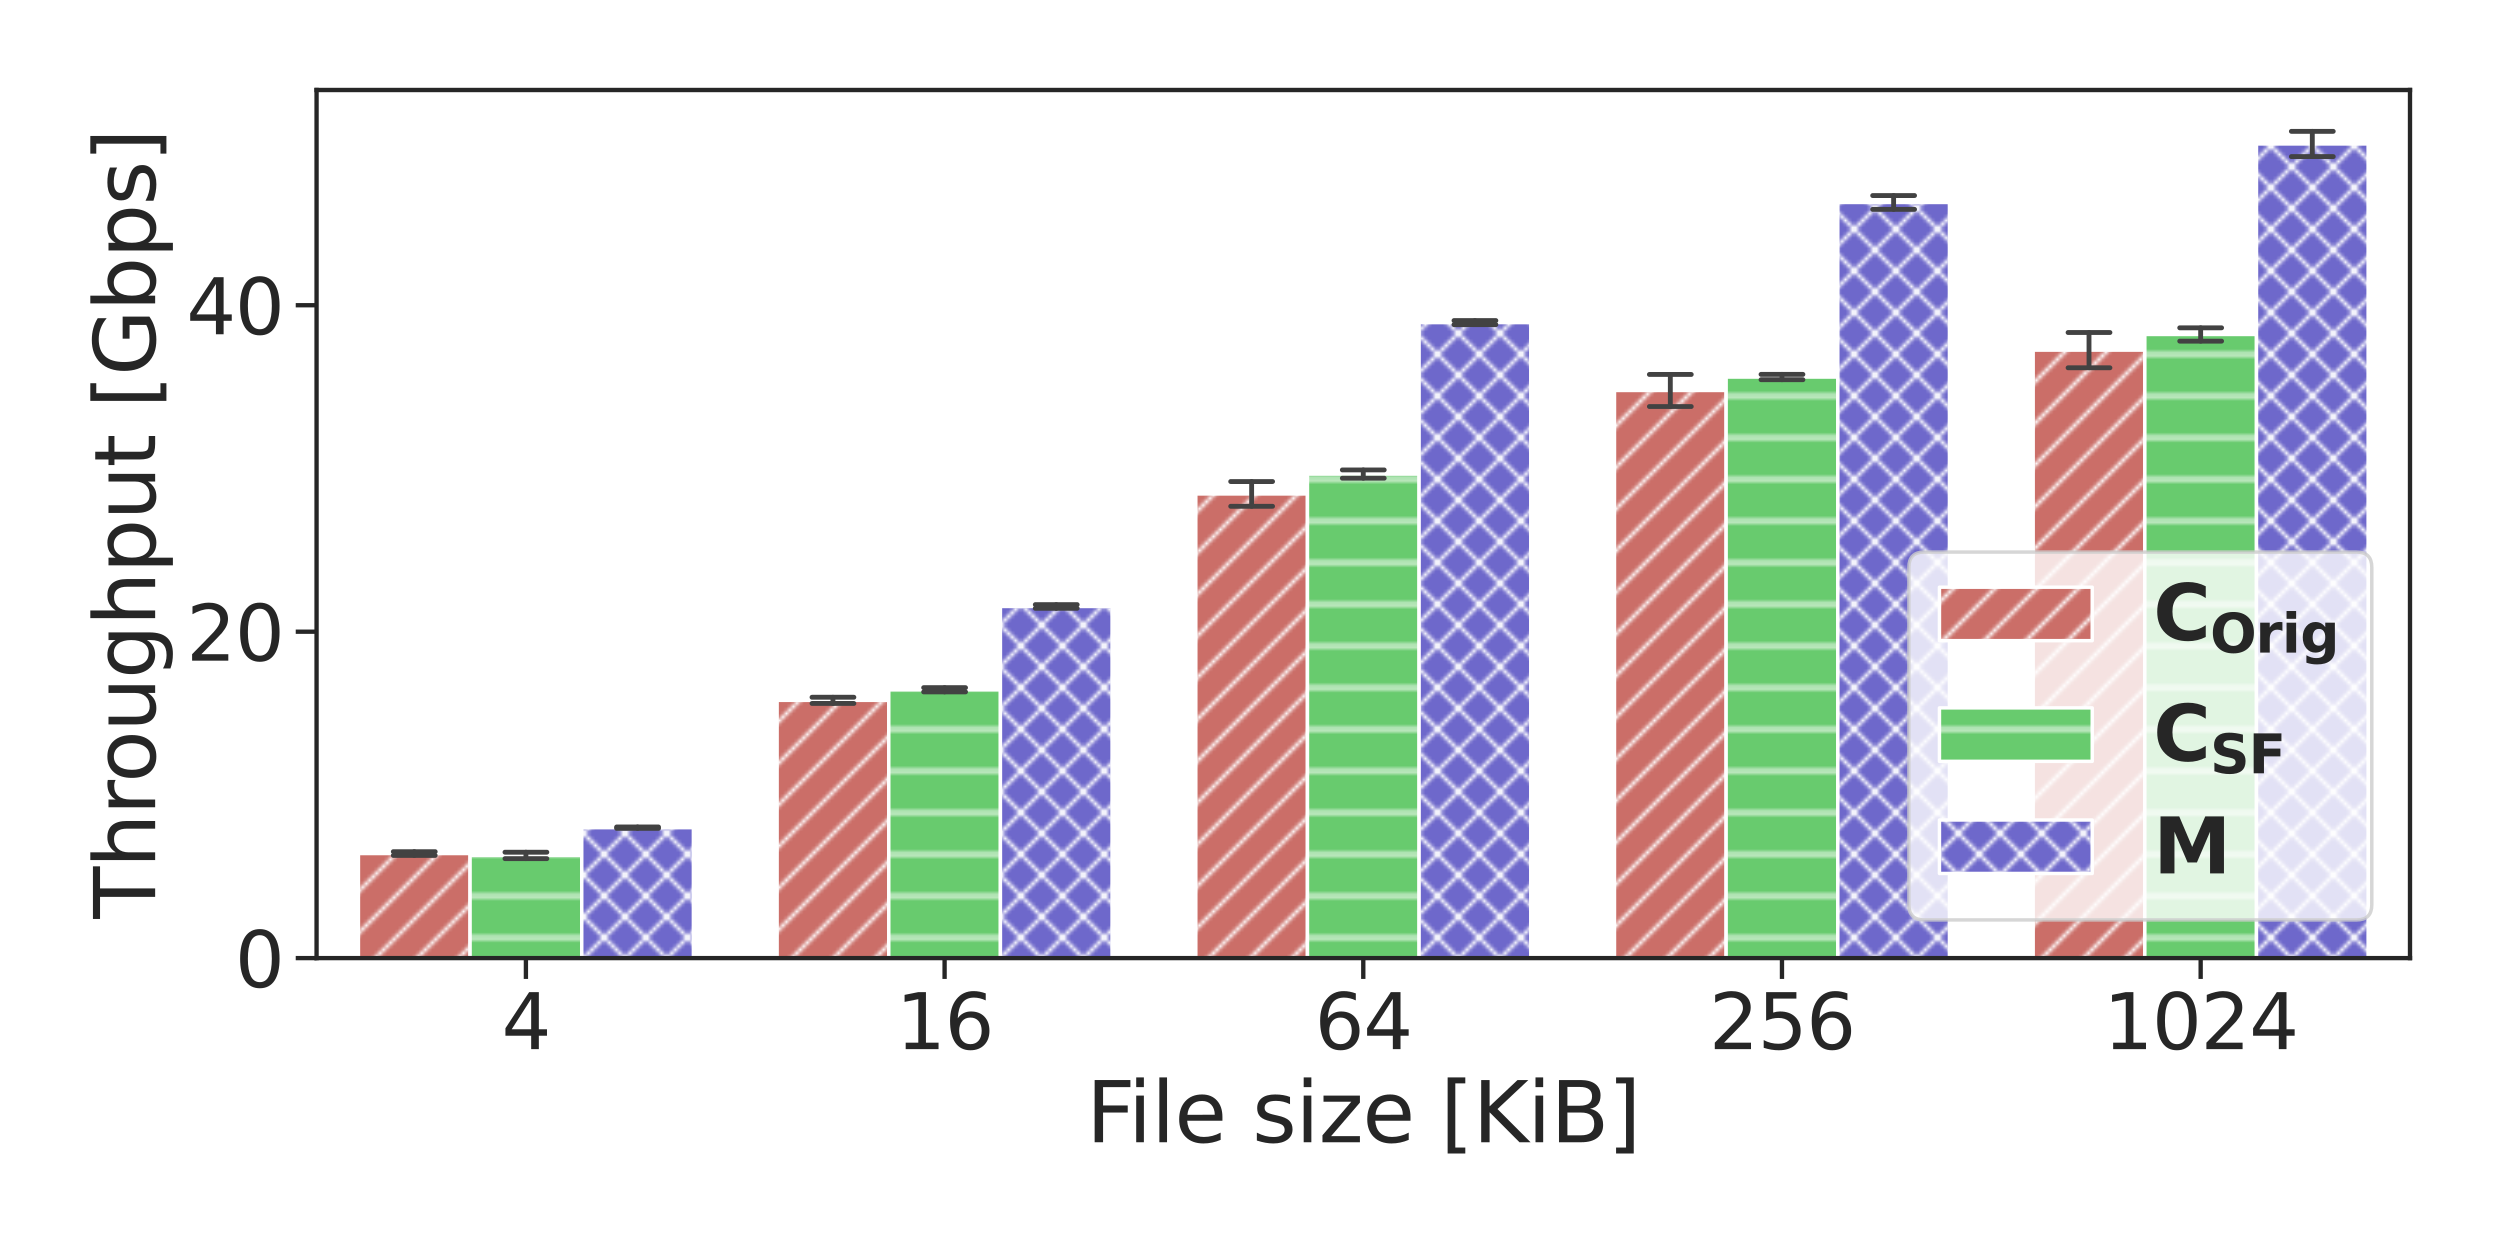 <?xml version="1.0" encoding="utf-8" standalone="no"?>
<!DOCTYPE svg PUBLIC "-//W3C//DTD SVG 1.1//EN"
  "http://www.w3.org/Graphics/SVG/1.1/DTD/svg11.dtd">
<svg xmlns:xlink="http://www.w3.org/1999/xlink" width="720pt" height="360pt" viewBox="0 0 720 360" xmlns="http://www.w3.org/2000/svg" version="1.1">
 <defs>
  <style type="text/css">*{stroke-linejoin: round; stroke-linecap: butt}</style>
 </defs>
 <g id="figure_1">
  <g id="patch_1">
   <path d="M 0 360 
L 720 360 
L 720 0 
L 0 0 
z
" style="fill: #ffffff"/>
  </g>
  <g id="axes_1">
   <g id="patch_2">
    <path d="M 91.17 275.94 
L 694.08 275.94 
L 694.08 25.92 
L 91.17 25.92 
z
" style="fill: #ffffff"/>
   </g>
   <g id="matplotlib.axis_1">
    <g id="xtick_1">
     <g id="line2d_1">
      <defs>
       <path id="mb589b1856a" d="M 0 0 
L 0 6 
" style="stroke: #262626; stroke-width: 1.25"/>
      </defs>
      <g>
       <use xlink:href="#mb589b1856a" x="151.461" y="275.94" style="fill: #262626; stroke: #262626; stroke-width: 1.25"/>
      </g>
     </g>
     <g id="text_1">
      <!-- 4 -->
      <g style="fill: #262626" transform="translate(144.462 302.157)scale(0.22 -0.22)">
       <defs>
        <path id="DejaVuSans-34" d="M 2419 4116 
L 825 1625 
L 2419 1625 
L 2419 4116 
z
M 2253 4666 
L 3047 4666 
L 3047 1625 
L 3713 1625 
L 3713 1100 
L 3047 1100 
L 3047 0 
L 2419 0 
L 2419 1100 
L 313 1100 
L 313 1709 
L 2253 4666 
z
" transform="scale(0.016)"/>
       </defs>
       <use xlink:href="#DejaVuSans-34"/>
      </g>
     </g>
    </g>
    <g id="xtick_2">
     <g id="line2d_2">
      <g>
       <use xlink:href="#mb589b1856a" x="272.043" y="275.94" style="fill: #262626; stroke: #262626; stroke-width: 1.25"/>
      </g>
     </g>
     <g id="text_2">
      <!-- 16 -->
      <g style="fill: #262626" transform="translate(258.046 302.157)scale(0.22 -0.22)">
       <defs>
        <path id="DejaVuSans-31" d="M 794 531 
L 1825 531 
L 1825 4091 
L 703 3866 
L 703 4441 
L 1819 4666 
L 2450 4666 
L 2450 531 
L 3481 531 
L 3481 0 
L 794 0 
L 794 531 
z
" transform="scale(0.016)"/>
        <path id="DejaVuSans-36" d="M 2113 2584 
Q 1688 2584 1439 2293 
Q 1191 2003 1191 1497 
Q 1191 994 1439 701 
Q 1688 409 2113 409 
Q 2538 409 2786 701 
Q 3034 994 3034 1497 
Q 3034 2003 2786 2293 
Q 2538 2584 2113 2584 
z
M 3366 4563 
L 3366 3988 
Q 3128 4100 2886 4159 
Q 2644 4219 2406 4219 
Q 1781 4219 1451 3797 
Q 1122 3375 1075 2522 
Q 1259 2794 1537 2939 
Q 1816 3084 2150 3084 
Q 2853 3084 3261 2657 
Q 3669 2231 3669 1497 
Q 3669 778 3244 343 
Q 2819 -91 2113 -91 
Q 1303 -91 875 529 
Q 447 1150 447 2328 
Q 447 3434 972 4092 
Q 1497 4750 2381 4750 
Q 2619 4750 2861 4703 
Q 3103 4656 3366 4563 
z
" transform="scale(0.016)"/>
       </defs>
       <use xlink:href="#DejaVuSans-31"/>
       <use xlink:href="#DejaVuSans-36" x="63.623"/>
      </g>
     </g>
    </g>
    <g id="xtick_3">
     <g id="line2d_3">
      <g>
       <use xlink:href="#mb589b1856a" x="392.625" y="275.94" style="fill: #262626; stroke: #262626; stroke-width: 1.25"/>
      </g>
     </g>
     <g id="text_3">
      <!-- 64 -->
      <g style="fill: #262626" transform="translate(378.627 302.157)scale(0.22 -0.22)">
       <use xlink:href="#DejaVuSans-36"/>
       <use xlink:href="#DejaVuSans-34" x="63.623"/>
      </g>
     </g>
    </g>
    <g id="xtick_4">
     <g id="line2d_4">
      <g>
       <use xlink:href="#mb589b1856a" x="513.207" y="275.94" style="fill: #262626; stroke: #262626; stroke-width: 1.25"/>
      </g>
     </g>
     <g id="text_4">
      <!-- 256 -->
      <g style="fill: #262626" transform="translate(492.211 302.157)scale(0.22 -0.22)">
       <defs>
        <path id="DejaVuSans-32" d="M 1228 531 
L 3431 531 
L 3431 0 
L 469 0 
L 469 531 
Q 828 903 1448 1529 
Q 2069 2156 2228 2338 
Q 2531 2678 2651 2914 
Q 2772 3150 2772 3378 
Q 2772 3750 2511 3984 
Q 2250 4219 1831 4219 
Q 1534 4219 1204 4116 
Q 875 4013 500 3803 
L 500 4441 
Q 881 4594 1212 4672 
Q 1544 4750 1819 4750 
Q 2544 4750 2975 4387 
Q 3406 4025 3406 3419 
Q 3406 3131 3298 2873 
Q 3191 2616 2906 2266 
Q 2828 2175 2409 1742 
Q 1991 1309 1228 531 
z
" transform="scale(0.016)"/>
        <path id="DejaVuSans-35" d="M 691 4666 
L 3169 4666 
L 3169 4134 
L 1269 4134 
L 1269 2991 
Q 1406 3038 1543 3061 
Q 1681 3084 1819 3084 
Q 2600 3084 3056 2656 
Q 3513 2228 3513 1497 
Q 3513 744 3044 326 
Q 2575 -91 1722 -91 
Q 1428 -91 1123 -41 
Q 819 9 494 109 
L 494 744 
Q 775 591 1075 516 
Q 1375 441 1709 441 
Q 2250 441 2565 725 
Q 2881 1009 2881 1497 
Q 2881 1984 2565 2268 
Q 2250 2553 1709 2553 
Q 1456 2553 1204 2497 
Q 953 2441 691 2322 
L 691 4666 
z
" transform="scale(0.016)"/>
       </defs>
       <use xlink:href="#DejaVuSans-32"/>
       <use xlink:href="#DejaVuSans-35" x="63.623"/>
       <use xlink:href="#DejaVuSans-36" x="127.246"/>
      </g>
     </g>
    </g>
    <g id="xtick_5">
     <g id="line2d_5">
      <g>
       <use xlink:href="#mb589b1856a" x="633.789" y="275.94" style="fill: #262626; stroke: #262626; stroke-width: 1.25"/>
      </g>
     </g>
     <g id="text_5">
      <!-- 1024 -->
      <g style="fill: #262626" transform="translate(605.794 302.157)scale(0.22 -0.22)">
       <defs>
        <path id="DejaVuSans-30" d="M 2034 4250 
Q 1547 4250 1301 3770 
Q 1056 3291 1056 2328 
Q 1056 1369 1301 889 
Q 1547 409 2034 409 
Q 2525 409 2770 889 
Q 3016 1369 3016 2328 
Q 3016 3291 2770 3770 
Q 2525 4250 2034 4250 
z
M 2034 4750 
Q 2819 4750 3233 4129 
Q 3647 3509 3647 2328 
Q 3647 1150 3233 529 
Q 2819 -91 2034 -91 
Q 1250 -91 836 529 
Q 422 1150 422 2328 
Q 422 3509 836 4129 
Q 1250 4750 2034 4750 
z
" transform="scale(0.016)"/>
       </defs>
       <use xlink:href="#DejaVuSans-31"/>
       <use xlink:href="#DejaVuSans-30" x="63.623"/>
       <use xlink:href="#DejaVuSans-32" x="127.246"/>
       <use xlink:href="#DejaVuSans-34" x="190.869"/>
      </g>
     </g>
    </g>
    <g id="text_6">
     <!-- File size [KiB] -->
     <g style="fill: #262626" transform="translate(312.848 328.968)scale(0.24 -0.24)">
      <defs>
       <path id="DejaVuSans-46" d="M 628 4666 
L 3309 4666 
L 3309 4134 
L 1259 4134 
L 1259 2759 
L 3109 2759 
L 3109 2228 
L 1259 2228 
L 1259 0 
L 628 0 
L 628 4666 
z
" transform="scale(0.016)"/>
       <path id="DejaVuSans-69" d="M 603 3500 
L 1178 3500 
L 1178 0 
L 603 0 
L 603 3500 
z
M 603 4863 
L 1178 4863 
L 1178 4134 
L 603 4134 
L 603 4863 
z
" transform="scale(0.016)"/>
       <path id="DejaVuSans-6c" d="M 603 4863 
L 1178 4863 
L 1178 0 
L 603 0 
L 603 4863 
z
" transform="scale(0.016)"/>
       <path id="DejaVuSans-65" d="M 3597 1894 
L 3597 1613 
L 953 1613 
Q 991 1019 1311 708 
Q 1631 397 2203 397 
Q 2534 397 2845 478 
Q 3156 559 3463 722 
L 3463 178 
Q 3153 47 2828 -22 
Q 2503 -91 2169 -91 
Q 1331 -91 842 396 
Q 353 884 353 1716 
Q 353 2575 817 3079 
Q 1281 3584 2069 3584 
Q 2775 3584 3186 3129 
Q 3597 2675 3597 1894 
z
M 3022 2063 
Q 3016 2534 2758 2815 
Q 2500 3097 2075 3097 
Q 1594 3097 1305 2825 
Q 1016 2553 972 2059 
L 3022 2063 
z
" transform="scale(0.016)"/>
       <path id="DejaVuSans-20" transform="scale(0.016)"/>
       <path id="DejaVuSans-73" d="M 2834 3397 
L 2834 2853 
Q 2591 2978 2328 3040 
Q 2066 3103 1784 3103 
Q 1356 3103 1142 2972 
Q 928 2841 928 2578 
Q 928 2378 1081 2264 
Q 1234 2150 1697 2047 
L 1894 2003 
Q 2506 1872 2764 1633 
Q 3022 1394 3022 966 
Q 3022 478 2636 193 
Q 2250 -91 1575 -91 
Q 1294 -91 989 -36 
Q 684 19 347 128 
L 347 722 
Q 666 556 975 473 
Q 1284 391 1588 391 
Q 1994 391 2212 530 
Q 2431 669 2431 922 
Q 2431 1156 2273 1281 
Q 2116 1406 1581 1522 
L 1381 1569 
Q 847 1681 609 1914 
Q 372 2147 372 2553 
Q 372 3047 722 3315 
Q 1072 3584 1716 3584 
Q 2034 3584 2315 3537 
Q 2597 3491 2834 3397 
z
" transform="scale(0.016)"/>
       <path id="DejaVuSans-7a" d="M 353 3500 
L 3084 3500 
L 3084 2975 
L 922 459 
L 3084 459 
L 3084 0 
L 275 0 
L 275 525 
L 2438 3041 
L 353 3041 
L 353 3500 
z
" transform="scale(0.016)"/>
       <path id="DejaVuSans-5b" d="M 550 4863 
L 1875 4863 
L 1875 4416 
L 1125 4416 
L 1125 -397 
L 1875 -397 
L 1875 -844 
L 550 -844 
L 550 4863 
z
" transform="scale(0.016)"/>
       <path id="DejaVuSans-4b" d="M 628 4666 
L 1259 4666 
L 1259 2694 
L 3353 4666 
L 4166 4666 
L 1850 2491 
L 4331 0 
L 3500 0 
L 1259 2247 
L 1259 0 
L 628 0 
L 628 4666 
z
" transform="scale(0.016)"/>
       <path id="DejaVuSans-42" d="M 1259 2228 
L 1259 519 
L 2272 519 
Q 2781 519 3026 730 
Q 3272 941 3272 1375 
Q 3272 1813 3026 2020 
Q 2781 2228 2272 2228 
L 1259 2228 
z
M 1259 4147 
L 1259 2741 
L 2194 2741 
Q 2656 2741 2882 2914 
Q 3109 3088 3109 3444 
Q 3109 3797 2882 3972 
Q 2656 4147 2194 4147 
L 1259 4147 
z
M 628 4666 
L 2241 4666 
Q 2963 4666 3353 4366 
Q 3744 4066 3744 3513 
Q 3744 3084 3544 2831 
Q 3344 2578 2956 2516 
Q 3422 2416 3680 2098 
Q 3938 1781 3938 1306 
Q 3938 681 3513 340 
Q 3088 0 2303 0 
L 628 0 
L 628 4666 
z
" transform="scale(0.016)"/>
       <path id="DejaVuSans-5d" d="M 1947 4863 
L 1947 -844 
L 622 -844 
L 622 -397 
L 1369 -397 
L 1369 4416 
L 622 4416 
L 622 4863 
L 1947 4863 
z
" transform="scale(0.016)"/>
      </defs>
      <use xlink:href="#DejaVuSans-46"/>
      <use xlink:href="#DejaVuSans-69" x="50.27"/>
      <use xlink:href="#DejaVuSans-6c" x="78.053"/>
      <use xlink:href="#DejaVuSans-65" x="105.836"/>
      <use xlink:href="#DejaVuSans-20" x="167.359"/>
      <use xlink:href="#DejaVuSans-73" x="199.146"/>
      <use xlink:href="#DejaVuSans-69" x="251.246"/>
      <use xlink:href="#DejaVuSans-7a" x="279.029"/>
      <use xlink:href="#DejaVuSans-65" x="331.52"/>
      <use xlink:href="#DejaVuSans-20" x="393.043"/>
      <use xlink:href="#DejaVuSans-5b" x="424.83"/>
      <use xlink:href="#DejaVuSans-4b" x="463.844"/>
      <use xlink:href="#DejaVuSans-69" x="529.42"/>
      <use xlink:href="#DejaVuSans-42" x="557.203"/>
      <use xlink:href="#DejaVuSans-5d" x="625.807"/>
     </g>
    </g>
   </g>
   <g id="matplotlib.axis_2">
    <g id="ytick_1">
     <g id="line2d_6">
      <defs>
       <path id="mcfc6cf69d7" d="M 0 0 
L -6 0 
" style="stroke: #262626; stroke-width: 1.25"/>
      </defs>
      <g>
       <use xlink:href="#mcfc6cf69d7" x="91.17" y="275.94" style="fill: #262626; stroke: #262626; stroke-width: 1.25"/>
      </g>
     </g>
     <g id="text_7">
      <!-- 0 -->
      <g style="fill: #262626" transform="translate(67.672 284.298)scale(0.22 -0.22)">
       <use xlink:href="#DejaVuSans-30"/>
      </g>
     </g>
    </g>
    <g id="ytick_2">
     <g id="line2d_7">
      <g>
       <use xlink:href="#mcfc6cf69d7" x="91.17" y="181.923" style="fill: #262626; stroke: #262626; stroke-width: 1.25"/>
      </g>
     </g>
     <g id="text_8">
      <!-- 20 -->
      <g style="fill: #262626" transform="translate(53.675 190.281)scale(0.22 -0.22)">
       <use xlink:href="#DejaVuSans-32"/>
       <use xlink:href="#DejaVuSans-30" x="63.623"/>
      </g>
     </g>
    </g>
    <g id="ytick_3">
     <g id="line2d_8">
      <g>
       <use xlink:href="#mcfc6cf69d7" x="91.17" y="87.906" style="fill: #262626; stroke: #262626; stroke-width: 1.25"/>
      </g>
     </g>
     <g id="text_9">
      <!-- 40 -->
      <g style="fill: #262626" transform="translate(53.675 96.264)scale(0.22 -0.22)">
       <use xlink:href="#DejaVuSans-34"/>
       <use xlink:href="#DejaVuSans-30" x="63.623"/>
      </g>
     </g>
    </g>
    <g id="text_10">
     <!-- Throughput [Gbps] -->
     <g style="fill: #262626" transform="translate(44.684 264.589)rotate(-90)scale(0.24 -0.24)">
      <defs>
       <path id="DejaVuSans-54" d="M -19 4666 
L 3928 4666 
L 3928 4134 
L 2272 4134 
L 2272 0 
L 1638 0 
L 1638 4134 
L -19 4134 
L -19 4666 
z
" transform="scale(0.016)"/>
       <path id="DejaVuSans-68" d="M 3513 2113 
L 3513 0 
L 2938 0 
L 2938 2094 
Q 2938 2591 2744 2837 
Q 2550 3084 2163 3084 
Q 1697 3084 1428 2787 
Q 1159 2491 1159 1978 
L 1159 0 
L 581 0 
L 581 4863 
L 1159 4863 
L 1159 2956 
Q 1366 3272 1645 3428 
Q 1925 3584 2291 3584 
Q 2894 3584 3203 3211 
Q 3513 2838 3513 2113 
z
" transform="scale(0.016)"/>
       <path id="DejaVuSans-72" d="M 2631 2963 
Q 2534 3019 2420 3045 
Q 2306 3072 2169 3072 
Q 1681 3072 1420 2755 
Q 1159 2438 1159 1844 
L 1159 0 
L 581 0 
L 581 3500 
L 1159 3500 
L 1159 2956 
Q 1341 3275 1631 3429 
Q 1922 3584 2338 3584 
Q 2397 3584 2469 3576 
Q 2541 3569 2628 3553 
L 2631 2963 
z
" transform="scale(0.016)"/>
       <path id="DejaVuSans-6f" d="M 1959 3097 
Q 1497 3097 1228 2736 
Q 959 2375 959 1747 
Q 959 1119 1226 758 
Q 1494 397 1959 397 
Q 2419 397 2687 759 
Q 2956 1122 2956 1747 
Q 2956 2369 2687 2733 
Q 2419 3097 1959 3097 
z
M 1959 3584 
Q 2709 3584 3137 3096 
Q 3566 2609 3566 1747 
Q 3566 888 3137 398 
Q 2709 -91 1959 -91 
Q 1206 -91 779 398 
Q 353 888 353 1747 
Q 353 2609 779 3096 
Q 1206 3584 1959 3584 
z
" transform="scale(0.016)"/>
       <path id="DejaVuSans-75" d="M 544 1381 
L 544 3500 
L 1119 3500 
L 1119 1403 
Q 1119 906 1312 657 
Q 1506 409 1894 409 
Q 2359 409 2629 706 
Q 2900 1003 2900 1516 
L 2900 3500 
L 3475 3500 
L 3475 0 
L 2900 0 
L 2900 538 
Q 2691 219 2414 64 
Q 2138 -91 1772 -91 
Q 1169 -91 856 284 
Q 544 659 544 1381 
z
M 1991 3584 
L 1991 3584 
z
" transform="scale(0.016)"/>
       <path id="DejaVuSans-67" d="M 2906 1791 
Q 2906 2416 2648 2759 
Q 2391 3103 1925 3103 
Q 1463 3103 1205 2759 
Q 947 2416 947 1791 
Q 947 1169 1205 825 
Q 1463 481 1925 481 
Q 2391 481 2648 825 
Q 2906 1169 2906 1791 
z
M 3481 434 
Q 3481 -459 3084 -895 
Q 2688 -1331 1869 -1331 
Q 1566 -1331 1297 -1286 
Q 1028 -1241 775 -1147 
L 775 -588 
Q 1028 -725 1275 -790 
Q 1522 -856 1778 -856 
Q 2344 -856 2625 -561 
Q 2906 -266 2906 331 
L 2906 616 
Q 2728 306 2450 153 
Q 2172 0 1784 0 
Q 1141 0 747 490 
Q 353 981 353 1791 
Q 353 2603 747 3093 
Q 1141 3584 1784 3584 
Q 2172 3584 2450 3431 
Q 2728 3278 2906 2969 
L 2906 3500 
L 3481 3500 
L 3481 434 
z
" transform="scale(0.016)"/>
       <path id="DejaVuSans-70" d="M 1159 525 
L 1159 -1331 
L 581 -1331 
L 581 3500 
L 1159 3500 
L 1159 2969 
Q 1341 3281 1617 3432 
Q 1894 3584 2278 3584 
Q 2916 3584 3314 3078 
Q 3713 2572 3713 1747 
Q 3713 922 3314 415 
Q 2916 -91 2278 -91 
Q 1894 -91 1617 61 
Q 1341 213 1159 525 
z
M 3116 1747 
Q 3116 2381 2855 2742 
Q 2594 3103 2138 3103 
Q 1681 3103 1420 2742 
Q 1159 2381 1159 1747 
Q 1159 1113 1420 752 
Q 1681 391 2138 391 
Q 2594 391 2855 752 
Q 3116 1113 3116 1747 
z
" transform="scale(0.016)"/>
       <path id="DejaVuSans-74" d="M 1172 4494 
L 1172 3500 
L 2356 3500 
L 2356 3053 
L 1172 3053 
L 1172 1153 
Q 1172 725 1289 603 
Q 1406 481 1766 481 
L 2356 481 
L 2356 0 
L 1766 0 
Q 1100 0 847 248 
Q 594 497 594 1153 
L 594 3053 
L 172 3053 
L 172 3500 
L 594 3500 
L 594 4494 
L 1172 4494 
z
" transform="scale(0.016)"/>
       <path id="DejaVuSans-47" d="M 3809 666 
L 3809 1919 
L 2778 1919 
L 2778 2438 
L 4434 2438 
L 4434 434 
Q 4069 175 3628 42 
Q 3188 -91 2688 -91 
Q 1594 -91 976 548 
Q 359 1188 359 2328 
Q 359 3472 976 4111 
Q 1594 4750 2688 4750 
Q 3144 4750 3555 4637 
Q 3966 4525 4313 4306 
L 4313 3634 
Q 3963 3931 3569 4081 
Q 3175 4231 2741 4231 
Q 1884 4231 1454 3753 
Q 1025 3275 1025 2328 
Q 1025 1384 1454 906 
Q 1884 428 2741 428 
Q 3075 428 3337 486 
Q 3600 544 3809 666 
z
" transform="scale(0.016)"/>
       <path id="DejaVuSans-62" d="M 3116 1747 
Q 3116 2381 2855 2742 
Q 2594 3103 2138 3103 
Q 1681 3103 1420 2742 
Q 1159 2381 1159 1747 
Q 1159 1113 1420 752 
Q 1681 391 2138 391 
Q 2594 391 2855 752 
Q 3116 1113 3116 1747 
z
M 1159 2969 
Q 1341 3281 1617 3432 
Q 1894 3584 2278 3584 
Q 2916 3584 3314 3078 
Q 3713 2572 3713 1747 
Q 3713 922 3314 415 
Q 2916 -91 2278 -91 
Q 1894 -91 1617 61 
Q 1341 213 1159 525 
L 1159 0 
L 581 0 
L 581 4863 
L 1159 4863 
L 1159 2969 
z
" transform="scale(0.016)"/>
      </defs>
      <use xlink:href="#DejaVuSans-54"/>
      <use xlink:href="#DejaVuSans-68" x="61.084"/>
      <use xlink:href="#DejaVuSans-72" x="124.463"/>
      <use xlink:href="#DejaVuSans-6f" x="163.326"/>
      <use xlink:href="#DejaVuSans-75" x="224.508"/>
      <use xlink:href="#DejaVuSans-67" x="287.887"/>
      <use xlink:href="#DejaVuSans-68" x="351.363"/>
      <use xlink:href="#DejaVuSans-70" x="414.742"/>
      <use xlink:href="#DejaVuSans-75" x="478.219"/>
      <use xlink:href="#DejaVuSans-74" x="541.598"/>
      <use xlink:href="#DejaVuSans-20" x="580.807"/>
      <use xlink:href="#DejaVuSans-5b" x="612.594"/>
      <use xlink:href="#DejaVuSans-47" x="651.607"/>
      <use xlink:href="#DejaVuSans-62" x="729.098"/>
      <use xlink:href="#DejaVuSans-70" x="792.574"/>
      <use xlink:href="#DejaVuSans-73" x="856.051"/>
      <use xlink:href="#DejaVuSans-5d" x="908.15"/>
     </g>
    </g>
   </g>
   <g id="patch_3">
    <path d="M 103.228 275.94 
L 135.383 275.94 
L 135.383 245.823 
L 103.228 245.823 
z
" clip-path="url(#pce18ad4e8a)" style="fill: url(#h625c936a8f); stroke: #ffffff; stroke-linejoin: miter"/>
   </g>
   <g id="patch_4">
    <path d="M 223.81 275.94 
L 255.965 275.94 
L 255.965 201.704 
L 223.81 201.704 
z
" clip-path="url(#pce18ad4e8a)" style="fill: url(#h625c936a8f); stroke: #ffffff; stroke-linejoin: miter"/>
   </g>
   <g id="patch_5">
    <path d="M 344.392 275.94 
L 376.547 275.94 
L 376.547 142.248 
L 344.392 142.248 
z
" clip-path="url(#pce18ad4e8a)" style="fill: url(#h625c936a8f); stroke: #ffffff; stroke-linejoin: miter"/>
   </g>
   <g id="patch_6">
    <path d="M 464.974 275.94 
L 497.129 275.94 
L 497.129 112.463 
L 464.974 112.463 
z
" clip-path="url(#pce18ad4e8a)" style="fill: url(#h625c936a8f); stroke: #ffffff; stroke-linejoin: miter"/>
   </g>
   <g id="patch_7">
    <path d="M 585.556 275.94 
L 617.711 275.94 
L 617.711 100.842 
L 585.556 100.842 
z
" clip-path="url(#pce18ad4e8a)" style="fill: url(#h625c936a8f); stroke: #ffffff; stroke-linejoin: miter"/>
   </g>
   <g id="patch_8">
    <path d="M 135.383 275.94 
L 167.539 275.94 
L 167.539 246.364 
L 135.383 246.364 
z
" clip-path="url(#pce18ad4e8a)" style="fill: url(#h8b19f9e4f4); stroke: #ffffff; stroke-linejoin: miter"/>
   </g>
   <g id="patch_9">
    <path d="M 255.965 275.94 
L 288.121 275.94 
L 288.121 198.658 
L 255.965 198.658 
z
" clip-path="url(#pce18ad4e8a)" style="fill: url(#h8b19f9e4f4); stroke: #ffffff; stroke-linejoin: miter"/>
   </g>
   <g id="patch_10">
    <path d="M 376.547 275.94 
L 408.703 275.94 
L 408.703 136.531 
L 376.547 136.531 
z
" clip-path="url(#pce18ad4e8a)" style="fill: url(#h8b19f9e4f4); stroke: #ffffff; stroke-linejoin: miter"/>
   </g>
   <g id="patch_11">
    <path d="M 497.129 275.94 
L 529.285 275.94 
L 529.285 108.589 
L 497.129 108.589 
z
" clip-path="url(#pce18ad4e8a)" style="fill: url(#h8b19f9e4f4); stroke: #ffffff; stroke-linejoin: miter"/>
   </g>
   <g id="patch_12">
    <path d="M 617.711 275.94 
L 649.867 275.94 
L 649.867 96.33 
L 617.711 96.33 
z
" clip-path="url(#pce18ad4e8a)" style="fill: url(#h8b19f9e4f4); stroke: #ffffff; stroke-linejoin: miter"/>
   </g>
   <g id="patch_13">
    <path d="M 167.539 275.94 
L 199.694 275.94 
L 199.694 238.371 
L 167.539 238.371 
z
" clip-path="url(#pce18ad4e8a)" style="fill: url(#hf6c7a90021); stroke: #ffffff; stroke-linejoin: miter"/>
   </g>
   <g id="patch_14">
    <path d="M 288.121 275.94 
L 320.276 275.94 
L 320.276 174.665 
L 288.121 174.665 
z
" clip-path="url(#pce18ad4e8a)" style="fill: url(#hf6c7a90021); stroke: #ffffff; stroke-linejoin: miter"/>
   </g>
   <g id="patch_15">
    <path d="M 408.703 275.94 
L 440.858 275.94 
L 440.858 92.907 
L 408.703 92.907 
z
" clip-path="url(#pce18ad4e8a)" style="fill: url(#hf6c7a90021); stroke: #ffffff; stroke-linejoin: miter"/>
   </g>
   <g id="patch_16">
    <path d="M 529.285 275.94 
L 561.44 275.94 
L 561.44 58.309 
L 529.285 58.309 
z
" clip-path="url(#pce18ad4e8a)" style="fill: url(#hf6c7a90021); stroke: #ffffff; stroke-linejoin: miter"/>
   </g>
   <g id="patch_17">
    <path d="M 649.867 275.94 
L 682.022 275.94 
L 682.022 41.461 
L 649.867 41.461 
z
" clip-path="url(#pce18ad4e8a)" style="fill: url(#hf6c7a90021); stroke: #ffffff; stroke-linejoin: miter"/>
   </g>
   <g id="line2d_9">
    <path d="M 119.306 246.367 
L 119.306 245.279 
" clip-path="url(#pce18ad4e8a)" style="fill: none; stroke: #424242; stroke-width: 1.4; stroke-linecap: round"/>
   </g>
   <g id="line2d_10">
    <path d="M 113.277 246.367 
L 125.335 246.367 
" clip-path="url(#pce18ad4e8a)" style="fill: none; stroke: #424242; stroke-width: 1.4; stroke-linecap: round"/>
   </g>
   <g id="line2d_11">
    <path d="M 113.277 245.279 
L 125.335 245.279 
" clip-path="url(#pce18ad4e8a)" style="fill: none; stroke: #424242; stroke-width: 1.4; stroke-linecap: round"/>
   </g>
   <g id="line2d_12">
    <path d="M 239.888 202.597 
L 239.888 200.811 
" clip-path="url(#pce18ad4e8a)" style="fill: none; stroke: #424242; stroke-width: 1.4; stroke-linecap: round"/>
   </g>
   <g id="line2d_13">
    <path d="M 233.859 202.597 
L 245.917 202.597 
" clip-path="url(#pce18ad4e8a)" style="fill: none; stroke: #424242; stroke-width: 1.4; stroke-linecap: round"/>
   </g>
   <g id="line2d_14">
    <path d="M 233.859 200.811 
L 245.917 200.811 
" clip-path="url(#pce18ad4e8a)" style="fill: none; stroke: #424242; stroke-width: 1.4; stroke-linecap: round"/>
   </g>
   <g id="line2d_15">
    <path d="M 360.47 145.812 
L 360.47 138.683 
" clip-path="url(#pce18ad4e8a)" style="fill: none; stroke: #424242; stroke-width: 1.4; stroke-linecap: round"/>
   </g>
   <g id="line2d_16">
    <path d="M 354.441 145.812 
L 366.499 145.812 
" clip-path="url(#pce18ad4e8a)" style="fill: none; stroke: #424242; stroke-width: 1.4; stroke-linecap: round"/>
   </g>
   <g id="line2d_17">
    <path d="M 354.441 138.683 
L 366.499 138.683 
" clip-path="url(#pce18ad4e8a)" style="fill: none; stroke: #424242; stroke-width: 1.4; stroke-linecap: round"/>
   </g>
   <g id="line2d_18">
    <path d="M 481.052 117.081 
L 481.052 107.845 
" clip-path="url(#pce18ad4e8a)" style="fill: none; stroke: #424242; stroke-width: 1.4; stroke-linecap: round"/>
   </g>
   <g id="line2d_19">
    <path d="M 475.023 117.081 
L 487.081 117.081 
" clip-path="url(#pce18ad4e8a)" style="fill: none; stroke: #424242; stroke-width: 1.4; stroke-linecap: round"/>
   </g>
   <g id="line2d_20">
    <path d="M 475.023 107.845 
L 487.081 107.845 
" clip-path="url(#pce18ad4e8a)" style="fill: none; stroke: #424242; stroke-width: 1.4; stroke-linecap: round"/>
   </g>
   <g id="line2d_21">
    <path d="M 601.634 105.922 
L 601.634 95.763 
" clip-path="url(#pce18ad4e8a)" style="fill: none; stroke: #424242; stroke-width: 1.4; stroke-linecap: round"/>
   </g>
   <g id="line2d_22">
    <path d="M 595.605 105.922 
L 607.663 105.922 
" clip-path="url(#pce18ad4e8a)" style="fill: none; stroke: #424242; stroke-width: 1.4; stroke-linecap: round"/>
   </g>
   <g id="line2d_23">
    <path d="M 595.605 95.763 
L 607.663 95.763 
" clip-path="url(#pce18ad4e8a)" style="fill: none; stroke: #424242; stroke-width: 1.4; stroke-linecap: round"/>
   </g>
   <g id="line2d_24">
    <path d="M 151.461 247.292 
L 151.461 245.436 
" clip-path="url(#pce18ad4e8a)" style="fill: none; stroke: #424242; stroke-width: 1.4; stroke-linecap: round"/>
   </g>
   <g id="line2d_25">
    <path d="M 145.432 247.292 
L 157.49 247.292 
" clip-path="url(#pce18ad4e8a)" style="fill: none; stroke: #424242; stroke-width: 1.4; stroke-linecap: round"/>
   </g>
   <g id="line2d_26">
    <path d="M 145.432 245.436 
L 157.49 245.436 
" clip-path="url(#pce18ad4e8a)" style="fill: none; stroke: #424242; stroke-width: 1.4; stroke-linecap: round"/>
   </g>
   <g id="line2d_27">
    <path d="M 272.043 199.27 
L 272.043 198.046 
" clip-path="url(#pce18ad4e8a)" style="fill: none; stroke: #424242; stroke-width: 1.4; stroke-linecap: round"/>
   </g>
   <g id="line2d_28">
    <path d="M 266.014 199.27 
L 278.072 199.27 
" clip-path="url(#pce18ad4e8a)" style="fill: none; stroke: #424242; stroke-width: 1.4; stroke-linecap: round"/>
   </g>
   <g id="line2d_29">
    <path d="M 266.014 198.046 
L 278.072 198.046 
" clip-path="url(#pce18ad4e8a)" style="fill: none; stroke: #424242; stroke-width: 1.4; stroke-linecap: round"/>
   </g>
   <g id="line2d_30">
    <path d="M 392.625 137.721 
L 392.625 135.341 
" clip-path="url(#pce18ad4e8a)" style="fill: none; stroke: #424242; stroke-width: 1.4; stroke-linecap: round"/>
   </g>
   <g id="line2d_31">
    <path d="M 386.596 137.721 
L 398.654 137.721 
" clip-path="url(#pce18ad4e8a)" style="fill: none; stroke: #424242; stroke-width: 1.4; stroke-linecap: round"/>
   </g>
   <g id="line2d_32">
    <path d="M 386.596 135.341 
L 398.654 135.341 
" clip-path="url(#pce18ad4e8a)" style="fill: none; stroke: #424242; stroke-width: 1.4; stroke-linecap: round"/>
   </g>
   <g id="line2d_33">
    <path d="M 513.207 109.36 
L 513.207 107.819 
" clip-path="url(#pce18ad4e8a)" style="fill: none; stroke: #424242; stroke-width: 1.4; stroke-linecap: round"/>
   </g>
   <g id="line2d_34">
    <path d="M 507.178 109.36 
L 519.236 109.36 
" clip-path="url(#pce18ad4e8a)" style="fill: none; stroke: #424242; stroke-width: 1.4; stroke-linecap: round"/>
   </g>
   <g id="line2d_35">
    <path d="M 507.178 107.819 
L 519.236 107.819 
" clip-path="url(#pce18ad4e8a)" style="fill: none; stroke: #424242; stroke-width: 1.4; stroke-linecap: round"/>
   </g>
   <g id="line2d_36">
    <path d="M 633.789 98.249 
L 633.789 94.411 
" clip-path="url(#pce18ad4e8a)" style="fill: none; stroke: #424242; stroke-width: 1.4; stroke-linecap: round"/>
   </g>
   <g id="line2d_37">
    <path d="M 627.76 98.249 
L 639.818 98.249 
" clip-path="url(#pce18ad4e8a)" style="fill: none; stroke: #424242; stroke-width: 1.4; stroke-linecap: round"/>
   </g>
   <g id="line2d_38">
    <path d="M 627.76 94.411 
L 639.818 94.411 
" clip-path="url(#pce18ad4e8a)" style="fill: none; stroke: #424242; stroke-width: 1.4; stroke-linecap: round"/>
   </g>
   <g id="line2d_39">
    <path d="M 183.616 238.573 
L 183.616 238.168 
" clip-path="url(#pce18ad4e8a)" style="fill: none; stroke: #424242; stroke-width: 1.4; stroke-linecap: round"/>
   </g>
   <g id="line2d_40">
    <path d="M 177.587 238.573 
L 189.645 238.573 
" clip-path="url(#pce18ad4e8a)" style="fill: none; stroke: #424242; stroke-width: 1.4; stroke-linecap: round"/>
   </g>
   <g id="line2d_41">
    <path d="M 177.587 238.168 
L 189.645 238.168 
" clip-path="url(#pce18ad4e8a)" style="fill: none; stroke: #424242; stroke-width: 1.4; stroke-linecap: round"/>
   </g>
   <g id="line2d_42">
    <path d="M 304.198 175.198 
L 304.198 174.132 
" clip-path="url(#pce18ad4e8a)" style="fill: none; stroke: #424242; stroke-width: 1.4; stroke-linecap: round"/>
   </g>
   <g id="line2d_43">
    <path d="M 298.169 175.198 
L 310.227 175.198 
" clip-path="url(#pce18ad4e8a)" style="fill: none; stroke: #424242; stroke-width: 1.4; stroke-linecap: round"/>
   </g>
   <g id="line2d_44">
    <path d="M 298.169 174.132 
L 310.227 174.132 
" clip-path="url(#pce18ad4e8a)" style="fill: none; stroke: #424242; stroke-width: 1.4; stroke-linecap: round"/>
   </g>
   <g id="line2d_45">
    <path d="M 424.78 93.491 
L 424.78 92.324 
" clip-path="url(#pce18ad4e8a)" style="fill: none; stroke: #424242; stroke-width: 1.4; stroke-linecap: round"/>
   </g>
   <g id="line2d_46">
    <path d="M 418.751 93.491 
L 430.809 93.491 
" clip-path="url(#pce18ad4e8a)" style="fill: none; stroke: #424242; stroke-width: 1.4; stroke-linecap: round"/>
   </g>
   <g id="line2d_47">
    <path d="M 418.751 92.324 
L 430.809 92.324 
" clip-path="url(#pce18ad4e8a)" style="fill: none; stroke: #424242; stroke-width: 1.4; stroke-linecap: round"/>
   </g>
   <g id="line2d_48">
    <path d="M 545.362 60.299 
L 545.362 56.319 
" clip-path="url(#pce18ad4e8a)" style="fill: none; stroke: #424242; stroke-width: 1.4; stroke-linecap: round"/>
   </g>
   <g id="line2d_49">
    <path d="M 539.333 60.299 
L 551.391 60.299 
" clip-path="url(#pce18ad4e8a)" style="fill: none; stroke: #424242; stroke-width: 1.4; stroke-linecap: round"/>
   </g>
   <g id="line2d_50">
    <path d="M 539.333 56.319 
L 551.391 56.319 
" clip-path="url(#pce18ad4e8a)" style="fill: none; stroke: #424242; stroke-width: 1.4; stroke-linecap: round"/>
   </g>
   <g id="line2d_51">
    <path d="M 665.944 45.097 
L 665.944 37.826 
" clip-path="url(#pce18ad4e8a)" style="fill: none; stroke: #424242; stroke-width: 1.4; stroke-linecap: round"/>
   </g>
   <g id="line2d_52">
    <path d="M 659.915 45.097 
L 671.973 45.097 
" clip-path="url(#pce18ad4e8a)" style="fill: none; stroke: #424242; stroke-width: 1.4; stroke-linecap: round"/>
   </g>
   <g id="line2d_53">
    <path d="M 659.915 37.826 
L 671.973 37.826 
" clip-path="url(#pce18ad4e8a)" style="fill: none; stroke: #424242; stroke-width: 1.4; stroke-linecap: round"/>
   </g>
   <g id="patch_18">
    <path d="M 91.17 275.94 
L 91.17 25.92 
" style="fill: none; stroke: #262626; stroke-width: 1.25; stroke-linejoin: miter; stroke-linecap: square"/>
   </g>
   <g id="patch_19">
    <path d="M 694.08 275.94 
L 694.08 25.92 
" style="fill: none; stroke: #262626; stroke-width: 1.25; stroke-linejoin: miter; stroke-linecap: square"/>
   </g>
   <g id="patch_20">
    <path d="M 91.17 275.94 
L 694.08 275.94 
" style="fill: none; stroke: #262626; stroke-width: 1.25; stroke-linejoin: miter; stroke-linecap: square"/>
   </g>
   <g id="patch_21">
    <path d="M 91.17 25.92 
L 694.08 25.92 
" style="fill: none; stroke: #262626; stroke-width: 1.25; stroke-linejoin: miter; stroke-linecap: square"/>
   </g>
   <g id="legend_1">
    <g id="patch_22">
     <path d="M 554.16 264.94 
L 678.68 264.94 
Q 683.08 264.94 683.08 260.54 
L 683.08 163.4 
Q 683.08 159 678.68 159 
L 554.16 159 
Q 549.76 159 549.76 163.4 
L 549.76 260.54 
Q 549.76 264.94 554.16 264.94 
z
" style="fill: #ffffff; opacity: 0.8; stroke: #cccccc; stroke-linejoin: miter"/>
    </g>
    <g id="patch_23">
     <path d="M 558.56 184.516 
L 602.56 184.516 
L 602.56 169.116 
L 558.56 169.116 
z
" style="fill: url(#h625c936a8f); stroke: #ffffff; stroke-linejoin: miter"/>
    </g>
    <g id="text_11">
     <!-- $\mathbf{C_{Orig}}$ -->
     <g style="fill: #262626" transform="translate(620.16 184.516)scale(0.22 -0.22)">
      <defs>
       <path id="DejaVuSans-Bold-43" d="M 4288 256 
Q 3956 84 3597 -3 
Q 3238 -91 2847 -91 
Q 1681 -91 1000 561 
Q 319 1213 319 2328 
Q 319 3447 1000 4098 
Q 1681 4750 2847 4750 
Q 3238 4750 3597 4662 
Q 3956 4575 4288 4403 
L 4288 3438 
Q 3953 3666 3628 3772 
Q 3303 3878 2944 3878 
Q 2300 3878 1931 3465 
Q 1563 3053 1563 2328 
Q 1563 1606 1931 1193 
Q 2300 781 2944 781 
Q 3303 781 3628 887 
Q 3953 994 4288 1222 
L 4288 256 
z
" transform="scale(0.016)"/>
       <path id="DejaVuSans-Bold-4f" d="M 2719 3878 
Q 2169 3878 1866 3472 
Q 1563 3066 1563 2328 
Q 1563 1594 1866 1187 
Q 2169 781 2719 781 
Q 3272 781 3575 1187 
Q 3878 1594 3878 2328 
Q 3878 3066 3575 3472 
Q 3272 3878 2719 3878 
z
M 2719 4750 
Q 3844 4750 4481 4106 
Q 5119 3463 5119 2328 
Q 5119 1197 4481 553 
Q 3844 -91 2719 -91 
Q 1597 -91 958 553 
Q 319 1197 319 2328 
Q 319 3463 958 4106 
Q 1597 4750 2719 4750 
z
" transform="scale(0.016)"/>
       <path id="DejaVuSans-Bold-72" d="M 3138 2547 
Q 2991 2616 2845 2648 
Q 2700 2681 2553 2681 
Q 2122 2681 1889 2404 
Q 1656 2128 1656 1613 
L 1656 0 
L 538 0 
L 538 3500 
L 1656 3500 
L 1656 2925 
Q 1872 3269 2151 3426 
Q 2431 3584 2822 3584 
Q 2878 3584 2943 3579 
Q 3009 3575 3134 3559 
L 3138 2547 
z
" transform="scale(0.016)"/>
       <path id="DejaVuSans-Bold-69" d="M 538 3500 
L 1656 3500 
L 1656 0 
L 538 0 
L 538 3500 
z
M 538 4863 
L 1656 4863 
L 1656 3950 
L 538 3950 
L 538 4863 
z
" transform="scale(0.016)"/>
       <path id="DejaVuSans-Bold-67" d="M 2919 594 
Q 2688 288 2409 144 
Q 2131 0 1766 0 
Q 1125 0 706 504 
Q 288 1009 288 1791 
Q 288 2575 706 3076 
Q 1125 3578 1766 3578 
Q 2131 3578 2409 3434 
Q 2688 3291 2919 2981 
L 2919 3500 
L 4044 3500 
L 4044 353 
Q 4044 -491 3511 -936 
Q 2978 -1381 1966 -1381 
Q 1638 -1381 1331 -1331 
Q 1025 -1281 716 -1178 
L 716 -306 
Q 1009 -475 1290 -558 
Q 1572 -641 1856 -641 
Q 2406 -641 2662 -400 
Q 2919 -159 2919 353 
L 2919 594 
z
M 2181 2772 
Q 1834 2772 1640 2515 
Q 1447 2259 1447 1791 
Q 1447 1309 1634 1061 
Q 1822 813 2181 813 
Q 2531 813 2725 1069 
Q 2919 1325 2919 1791 
Q 2919 2259 2725 2515 
Q 2531 2772 2181 2772 
z
" transform="scale(0.016)"/>
      </defs>
      <use xlink:href="#DejaVuSans-Bold-43" transform="translate(0 0.781)"/>
      <use xlink:href="#DejaVuSans-Bold-4f" transform="translate(74.346 -15.625)scale(0.7)"/>
      <use xlink:href="#DejaVuSans-Bold-72" transform="translate(133.853 -15.625)scale(0.7)"/>
      <use xlink:href="#DejaVuSans-Bold-69" transform="translate(168.374 -15.625)scale(0.7)"/>
      <use xlink:href="#DejaVuSans-Bold-67" transform="translate(192.368 -15.625)scale(0.7)"/>
     </g>
    </g>
    <g id="patch_24">
     <path d="M 558.56 219.273 
L 602.56 219.273 
L 602.56 203.873 
L 558.56 203.873 
z
" style="fill: url(#h8b19f9e4f4); stroke: #ffffff; stroke-linejoin: miter"/>
    </g>
    <g id="text_12">
     <!-- $\mathbf{C_{SF}}$ -->
     <g style="fill: #262626" transform="translate(620.16 219.273)scale(0.22 -0.22)">
      <defs>
       <path id="DejaVuSans-Bold-53" d="M 3834 4519 
L 3834 3531 
Q 3450 3703 3084 3790 
Q 2719 3878 2394 3878 
Q 1963 3878 1756 3759 
Q 1550 3641 1550 3391 
Q 1550 3203 1689 3098 
Q 1828 2994 2194 2919 
L 2706 2816 
Q 3484 2659 3812 2340 
Q 4141 2022 4141 1434 
Q 4141 663 3683 286 
Q 3225 -91 2284 -91 
Q 1841 -91 1394 -6 
Q 947 78 500 244 
L 500 1259 
Q 947 1022 1364 901 
Q 1781 781 2169 781 
Q 2563 781 2772 912 
Q 2981 1044 2981 1288 
Q 2981 1506 2839 1625 
Q 2697 1744 2272 1838 
L 1806 1941 
Q 1106 2091 782 2419 
Q 459 2747 459 3303 
Q 459 4000 909 4375 
Q 1359 4750 2203 4750 
Q 2588 4750 2994 4692 
Q 3400 4634 3834 4519 
z
" transform="scale(0.016)"/>
       <path id="DejaVuSans-Bold-46" d="M 588 4666 
L 3834 4666 
L 3834 3756 
L 1791 3756 
L 1791 2888 
L 3713 2888 
L 3713 1978 
L 1791 1978 
L 1791 0 
L 588 0 
L 588 4666 
z
" transform="scale(0.016)"/>
      </defs>
      <use xlink:href="#DejaVuSans-Bold-43" transform="translate(0 0.781)"/>
      <use xlink:href="#DejaVuSans-Bold-53" transform="translate(74.346 -15.625)scale(0.7)"/>
      <use xlink:href="#DejaVuSans-Bold-46" transform="translate(124.761 -15.625)scale(0.7)"/>
     </g>
    </g>
    <g id="patch_25">
     <path d="M 558.56 251.565 
L 602.56 251.565 
L 602.56 236.165 
L 558.56 236.165 
z
" style="fill: url(#hf6c7a90021); stroke: #ffffff; stroke-linejoin: miter"/>
    </g>
    <g id="text_13">
     <!-- $\mathbf{M}$ -->
     <g style="fill: #262626" transform="translate(620.16 251.565)scale(0.22 -0.22)">
      <defs>
       <path id="DejaVuSans-Bold-4d" d="M 588 4666 
L 2119 4666 
L 3181 2169 
L 4250 4666 
L 5778 4666 
L 5778 0 
L 4641 0 
L 4641 3413 
L 3566 897 
L 2803 897 
L 1728 3413 
L 1728 0 
L 588 0 
L 588 4666 
z
" transform="scale(0.016)"/>
      </defs>
      <use xlink:href="#DejaVuSans-Bold-4d" transform="translate(0 0.094)"/>
     </g>
    </g>
   </g>
  </g>
 </g>
 <defs>
  <clipPath id="pce18ad4e8a">
   <rect x="91.17" y="25.92" width="602.91" height="250.02"/>
  </clipPath>
 </defs>
 <defs>
  <pattern id="h625c936a8f" patternUnits="userSpaceOnUse" x="0" y="0" width="72" height="72">
   <rect x="0" y="0" width="73" height="73" fill="#cb6e68"/>
   <path d="M -36 36 
L 36 -36 
M -30 42 
L 42 -30 
M -24 48 
L 48 -24 
M -18 54 
L 54 -18 
M -12 60 
L 60 -12 
M -6 66 
L 66 -6 
M 0 72 
L 72 0 
M 6 78 
L 78 6 
M 12 84 
L 84 12 
M 18 90 
L 90 18 
M 24 96 
L 96 24 
M 30 102 
L 102 30 
M 36 108 
L 108 36 
" style="fill: #ffffff; stroke: #ffffff; stroke-width: 1.0; stroke-linecap: butt; stroke-linejoin: miter"/>
  </pattern>
  <pattern id="h8b19f9e4f4" patternUnits="userSpaceOnUse" x="0" y="0" width="72" height="72">
   <rect x="0" y="0" width="73" height="73" fill="#68cb6e"/>
   <path d="M 0 66 
L 72 66 
M 0 54 
L 72 54 
M 0 42 
L 72 42 
M 0 30 
L 72 30 
M 0 18 
L 72 18 
M 0 6 
L 72 6 
" style="fill: #ffffff; stroke: #ffffff; stroke-width: 1.0; stroke-linecap: butt; stroke-linejoin: miter"/>
  </pattern>
  <pattern id="hf6c7a90021" patternUnits="userSpaceOnUse" x="0" y="0" width="72" height="72">
   <rect x="0" y="0" width="73" height="73" fill="#6e68cb"/>
   <path d="M -36 36 
L 36 -36 
M -30 42 
L 42 -30 
M -24 48 
L 48 -24 
M -18 54 
L 54 -18 
M -12 60 
L 60 -12 
M -6 66 
L 66 -6 
M 0 72 
L 72 0 
M 6 78 
L 78 6 
M 12 84 
L 84 12 
M 18 90 
L 90 18 
M 24 96 
L 96 24 
M 30 102 
L 102 30 
M 36 108 
L 108 36 
M -36 36 
L 36 108 
M -30 30 
L 42 102 
M -24 24 
L 48 96 
M -18 18 
L 54 90 
M -12 12 
L 60 84 
M -6 6 
L 66 78 
M 0 0 
L 72 72 
M 6 -6 
L 78 66 
M 12 -12 
L 84 60 
M 18 -18 
L 90 54 
M 24 -24 
L 96 48 
M 30 -30 
L 102 42 
M 36 -36 
L 108 36 
" style="fill: #ffffff; stroke: #ffffff; stroke-width: 1.0; stroke-linecap: butt; stroke-linejoin: miter"/>
  </pattern>
 </defs>
</svg>
